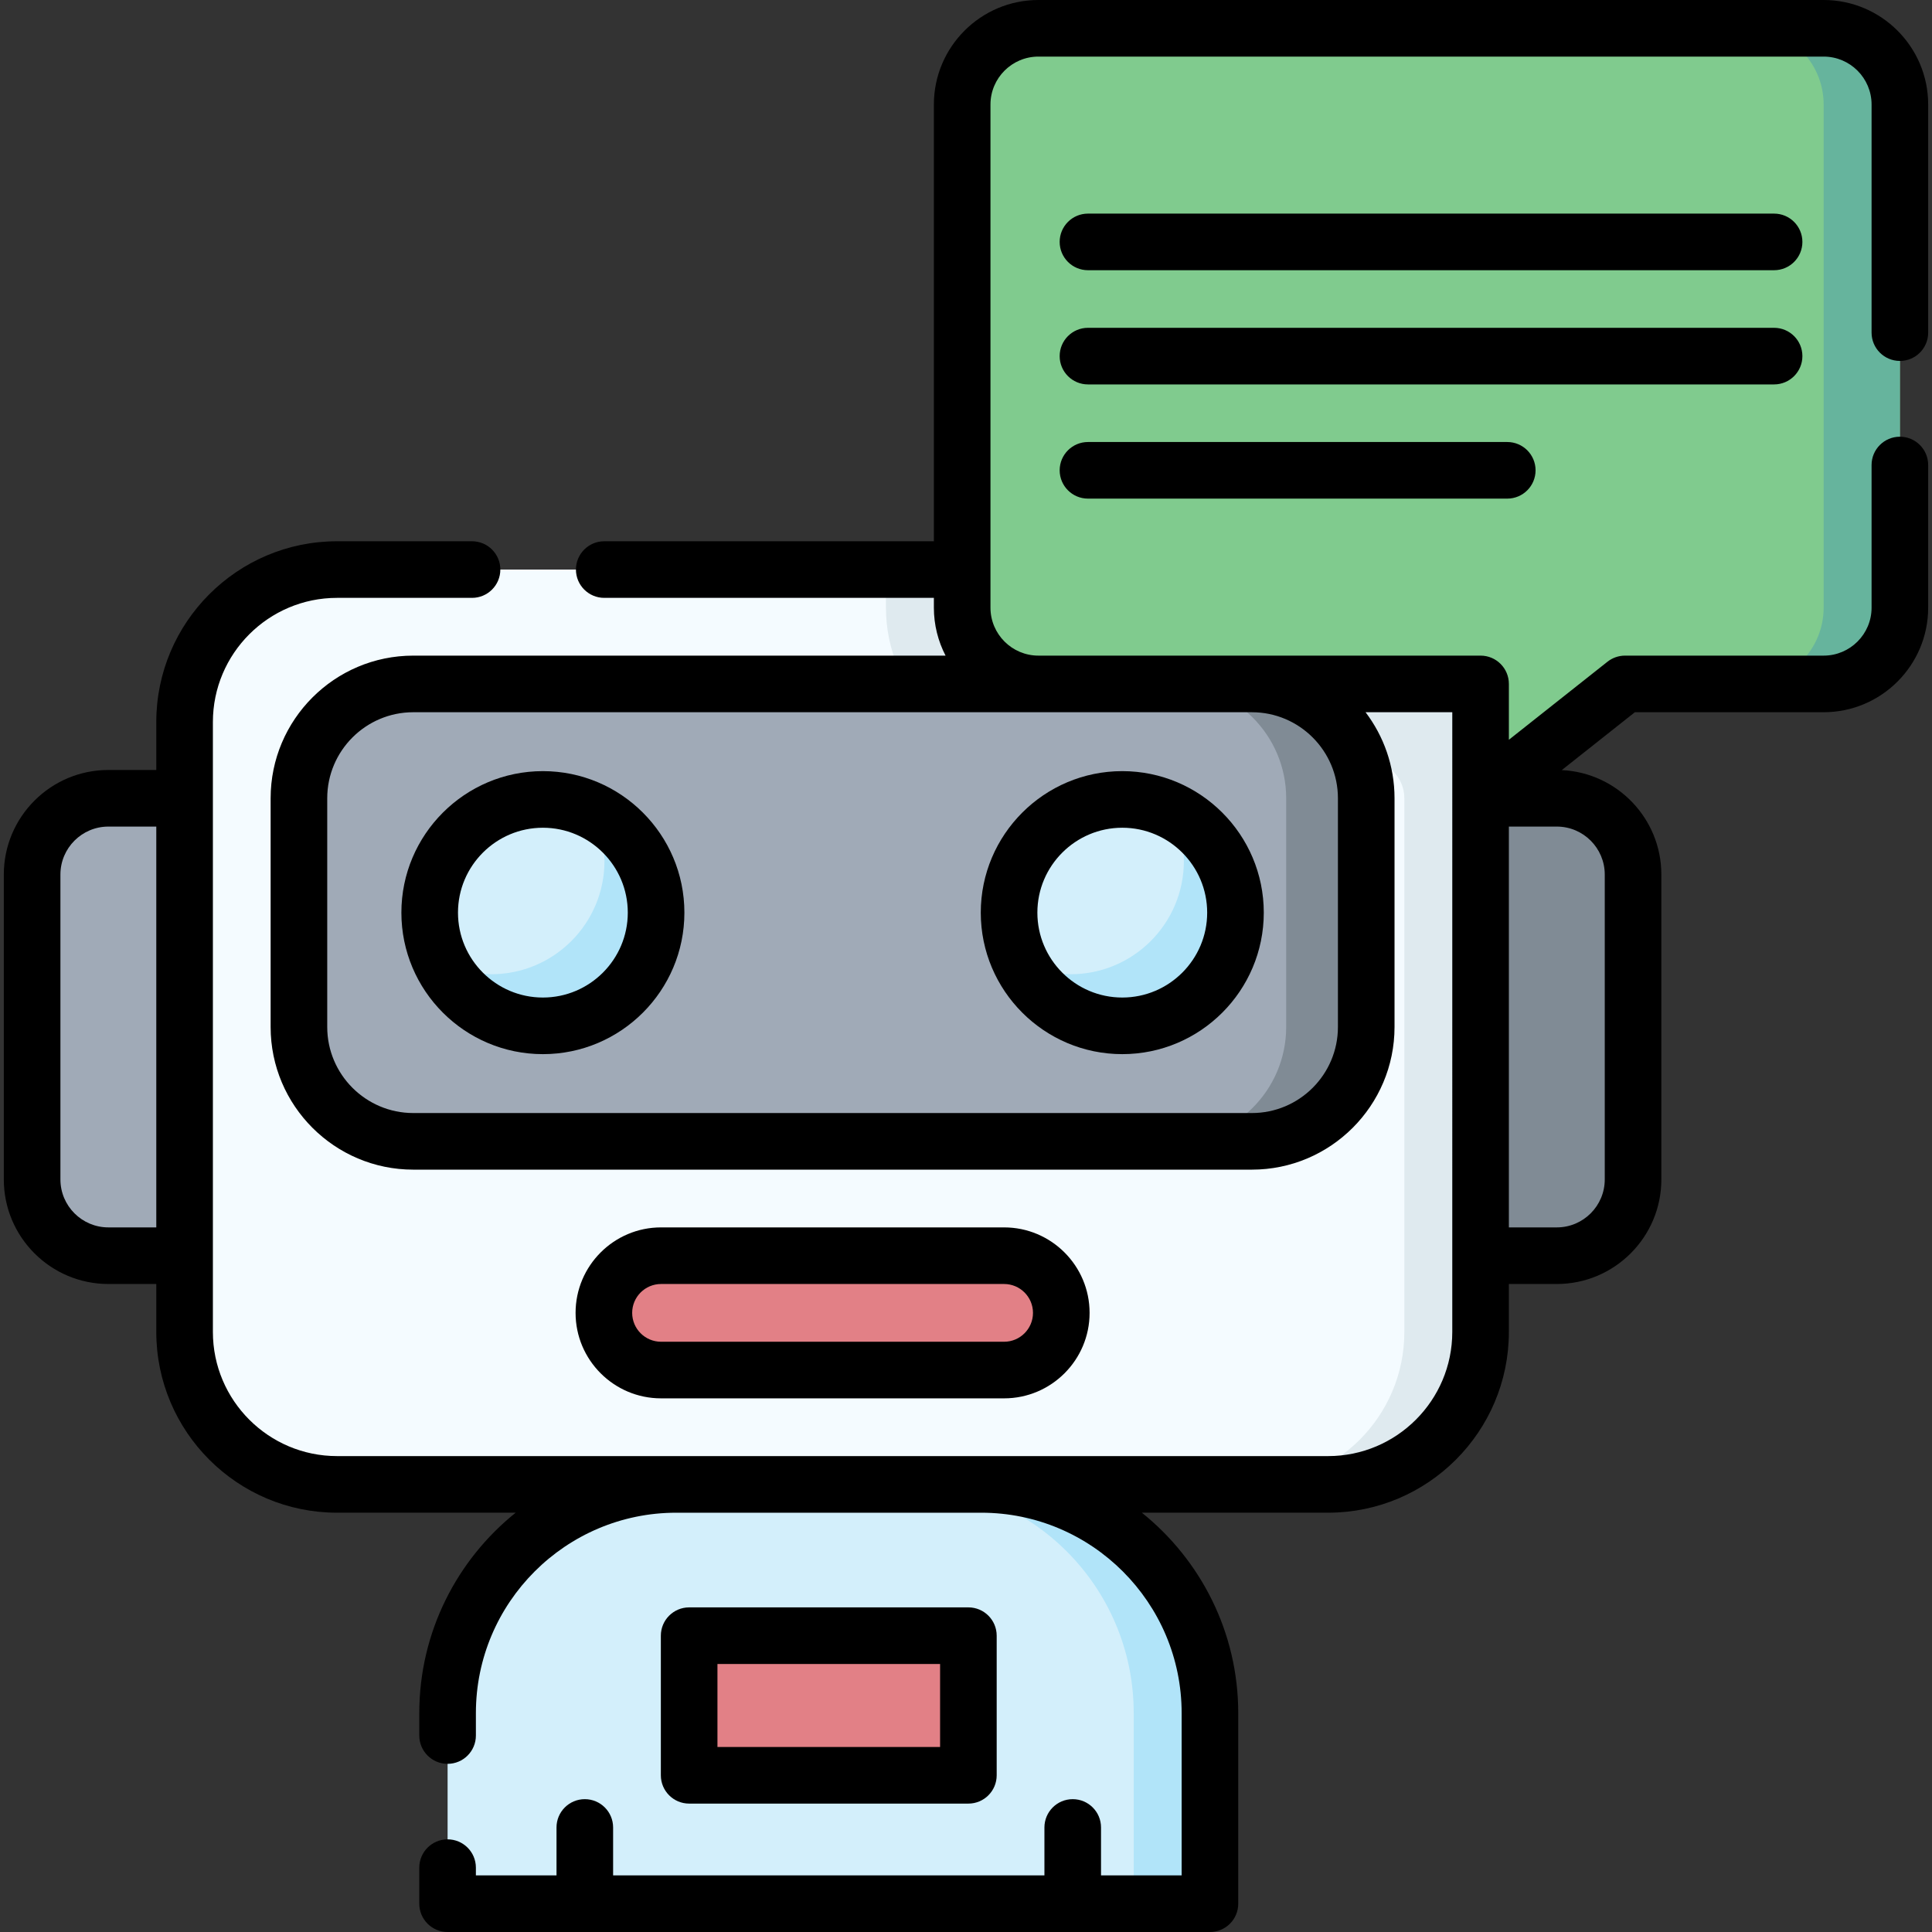 <svg id="Capa_1" enable-background="new 0 0 512 512" height="512" viewBox="0 0 512 512" width="512" xmlns="http://www.w3.org/2000/svg"><rect x="0" y="0" width="512" height="512" fill="#333333" stroke="none"/><g><g><path d="m412.574 332.772h-20.204v-121.22h20.203c11.158 0 20.203 9.045 20.203 20.203v80.813c.001 11.159-9.044 20.204-20.202 20.204z" fill="#808b95"/></g><g><path d="m28.715 332.772h20.203v-121.22h-20.203c-11.158 0-20.203 9.045-20.203 20.203v80.813c0 11.159 9.045 20.204 20.203 20.204z" fill="#a0aab7"/></g><g><path d="m320.649 504.5h-202.033v-50.508c0-33.474 27.136-60.61 60.61-60.61h80.813c33.474 0 60.61 27.136 60.61 60.61z" fill="#d3effb"/></g><g><path d="m260.039 393.382h-20.203c33.474 0 60.61 27.136 60.61 60.61v50.508h20.203v-50.508c0-33.474-27.136-60.61-60.61-60.61z" fill="#b1e4f9"/></g><g><path d="m351.964 393.382h-262.642c-22.316 0-40.407-18.091-40.407-40.406v-161.626c0-22.316 18.091-40.407 40.407-40.407h262.642c22.316 0 40.406 18.091 40.406 40.407v161.626c0 22.316-18.09 40.406-40.406 40.406z" fill="#f4fbff"/></g><g><path d="m351.964 150.943h-117.179v10.102c0 22.316 18.091 40.407 40.406 40.407h86.874c5.579 0 10.102 4.523 10.102 10.102v141.423c0 22.316-18.091 40.406-40.406 40.406h20.203c22.316 0 40.406-18.091 40.406-40.406v-161.627c0-22.316-18.09-40.407-40.406-40.407z" fill="#dfeaef"/></g><g><path d="m109.525 302.467c-16.71 0-30.305-13.595-30.305-30.305v-60.61c0-16.71 13.595-30.305 30.305-30.305h222.236c16.71 0 30.305 13.595 30.305 30.305v60.61c0 16.71-13.595 30.305-30.305 30.305z" fill="#a0aab7"/></g><g><path d="m331.761 181.248h-21.213c16.71 0 30.305 13.595 30.305 30.305v60.61c0 16.71-13.595 30.305-30.305 30.305h21.213c16.71 0 30.305-13.595 30.305-30.305v-60.61c-.001-16.71-13.595-30.305-30.305-30.305z" fill="#808b95"/></g><g><path d="m266.1 363.077h-90.915c-8.368 0-15.152-6.784-15.152-15.152 0-8.368 6.784-15.152 15.152-15.152h90.915c8.368 0 15.152 6.784 15.152 15.152 0 8.368-6.783 15.152-15.152 15.152z" fill="#e28086"/></g><g><circle cx="297.415" cy="241.858" fill="#d3effb" r="30"/></g><g><path d="m310.659 214.938c1.969 3.995 3.08 8.489 3.08 13.244 0 16.569-13.431 30-30 30-4.755 0-9.249-1.111-13.244-3.08 4.892 9.925 15.106 16.756 26.92 16.756 16.569 0 30-13.431 30-30 0-11.814-6.831-22.028-16.756-26.92z" fill="#b1e4f9"/></g><g><circle cx="143.87" cy="241.858" fill="#d3effb" r="30"/></g><g><path d="m157.114 214.938c1.969 3.995 3.08 8.489 3.08 13.244 0 16.569-13.431 30-30 30-4.755 0-9.249-1.111-13.244-3.08 4.892 9.925 15.106 16.756 26.92 16.756 16.569 0 30-13.431 30-30 0-11.814-6.831-22.028-16.756-26.92z" fill="#b1e4f9"/></g><g><path d="m182.633 433.472h74v37h-74z" fill="#e28086"/></g><g><path d="m483.285 7.5h-208.094c-11.158 0-20.203 9.045-20.203 20.203v133.341c0 11.158 9.045 20.203 20.203 20.203h117.179v30.305l38.28-30.305h52.635c11.158 0 20.203-9.045 20.203-20.203v-133.341c0-11.158-9.045-20.203-20.203-20.203z" fill="#80cb8e"/></g><g><path d="m483.285 7.5h-20.203c11.158 0 20.203 9.045 20.203 20.203v133.341c0 11.158-9.045 20.203-20.203 20.203h20.203c11.158 0 20.203-9.045 20.203-20.203v-133.341c0-11.158-9.045-20.203-20.203-20.203z" fill="#66b49d"/></g><g><path d="m266.1 370.577c12.491 0 22.653-10.162 22.653-22.652s-10.162-22.652-22.653-22.652h-90.914c-12.491 0-22.652 10.162-22.652 22.652s10.162 22.652 22.652 22.652zm-98.567-22.652c0-4.22 3.433-7.652 7.652-7.652h90.915c4.22 0 7.653 3.433 7.653 7.652s-3.434 7.652-7.653 7.652h-90.914c-4.22 0-7.653-3.432-7.653-7.652z"/><path d="m259.915 241.858c0 20.678 16.822 37.5 37.5 37.5s37.5-16.822 37.5-37.5-16.822-37.5-37.5-37.5-37.5 16.822-37.5 37.5zm37.5-22.5c12.406 0 22.5 10.093 22.5 22.5s-10.094 22.5-22.5 22.5-22.5-10.093-22.5-22.5 10.094-22.5 22.5-22.5z"/><path d="m143.871 204.358c-20.678 0-37.5 16.822-37.5 37.5s16.822 37.5 37.5 37.5 37.5-16.822 37.5-37.5-16.823-37.5-37.5-37.5zm0 60c-12.407 0-22.5-10.093-22.5-22.5s10.093-22.5 22.5-22.5 22.5 10.093 22.5 22.5-10.094 22.5-22.5 22.5z"/><path d="m256.632 477.972c4.142 0 7.5-3.358 7.5-7.5v-37c0-4.142-3.358-7.5-7.5-7.5h-74c-4.142 0-7.5 3.358-7.5 7.5v37c0 4.142 3.358 7.5 7.5 7.5zm-66.5-37h59v22h-59z"/><path d="m503.488 95.652c4.143 0 7.5-3.358 7.5-7.5v-60.449c0-15.275-12.427-27.703-27.703-27.703h-208.094c-15.275 0-27.703 12.428-27.703 27.703v115.737h-87.357c-4.142 0-7.5 3.358-7.5 7.5s3.358 7.5 7.5 7.5h87.357v2.605c0 4.577 1.123 8.895 3.097 12.703h-141.06c-20.846 0-37.805 16.959-37.805 37.805v60.61c0 20.846 16.959 37.805 37.805 37.805h222.236c20.846 0 37.805-16.959 37.805-37.805v-60.61c0-8.56-2.864-16.461-7.677-22.805h22.982l-.002 164.232c0 18.141-14.759 32.9-32.9 32.9h-262.651c-18.141 0-32.9-14.759-32.9-32.9v-161.63c0-18.146 14.759-32.91 32.9-32.91h35.777c4.142 0 7.5-3.358 7.5-7.5s-3.358-7.5-7.5-7.5h-35.777c-26.412 0-47.9 21.492-47.9 47.91v12.703h-12.703c-15.275 0-27.703 12.428-27.703 27.703v80.813c0 15.275 12.428 27.703 27.703 27.703h12.704v12.708c0 26.412 21.488 47.9 47.9 47.9h47.34c-15.557 12.493-25.542 31.653-25.542 53.112v5.943c0 4.142 3.358 7.5 7.5 7.5s7.5-3.358 7.5-7.5v-5.943c0-29.285 23.825-53.109 53.11-53.109h80.813c29.284 0 53.109 23.825 53.109 53.109v43.008h-21.365v-12.703c0-4.142-3.357-7.5-7.5-7.5s-7.5 3.358-7.5 7.5v12.703h-114.302v-12.703c0-4.142-3.358-7.5-7.5-7.5s-7.5 3.358-7.5 7.5v12.703h-21.366v-2.054c0-4.142-3.358-7.5-7.5-7.5s-7.5 3.358-7.5 7.5v9.554c0 4.142 3.358 7.5 7.5 7.5h202.032c4.143 0 7.5-3.358 7.5-7.5v-50.508c0-21.458-9.985-40.619-25.541-53.112h49.361c26.412 0 47.9-21.488 47.9-47.9v-12.708h12.705c15.276 0 27.704-12.428 27.704-27.703v-80.813c0-14.835-11.723-26.982-26.392-27.67l19.375-15.338h50.025c15.275 0 27.703-12.428 27.703-27.703v-37.811c0-4.142-3.357-7.5-7.5-7.5s-7.5 3.358-7.5 7.5v37.811c0 7.004-5.698 12.703-12.703 12.703h-52.635c-1.689 0-3.33.571-4.655 1.62l-26.125 20.682v-14.802c0-4.142-3.357-7.5-7.5-7.5h-117.179c-7.005 0-12.703-5.699-12.703-12.703v-133.342c0-7.004 5.698-12.703 12.703-12.703h208.094c7.005 0 12.703 5.699 12.703 12.703v60.449c0 4.142 3.358 7.5 7.5 7.5zm-474.773 229.62c-7.004 0-12.703-5.699-12.703-12.703v-80.813c0-7.004 5.699-12.703 12.703-12.703h12.704v106.22h-12.704zm396.562-93.516v80.813c0 7.004-5.699 12.703-12.704 12.703h-12.705v-106.22h12.705c7.005.001 12.704 5.699 12.704 12.704zm-70.712-20.203v60.61c0 12.575-10.23 22.805-22.805 22.805h-222.235c-12.575 0-22.805-10.23-22.805-22.805v-60.61c0-12.575 10.23-22.805 22.805-22.805h165.667 56.569c12.574 0 22.804 10.23 22.804 22.805z"/><path d="m477.653 94.374c0-4.142-3.357-7.5-7.5-7.5h-181.83c-4.143 0-7.5 3.358-7.5 7.5s3.357 7.5 7.5 7.5h181.83c4.143 0 7.5-3.358 7.5-7.5z"/><path d="m470.153 56.61h-181.83c-4.143 0-7.5 3.358-7.5 7.5s3.357 7.5 7.5 7.5h181.83c4.143 0 7.5-3.358 7.5-7.5s-3.357-7.5-7.5-7.5z"/><path d="m288.323 117.138c-4.143 0-7.5 3.358-7.5 7.5s3.357 7.5 7.5 7.5h111.118c4.143 0 7.5-3.358 7.5-7.5s-3.357-7.5-7.5-7.5z"/></g></g></svg>